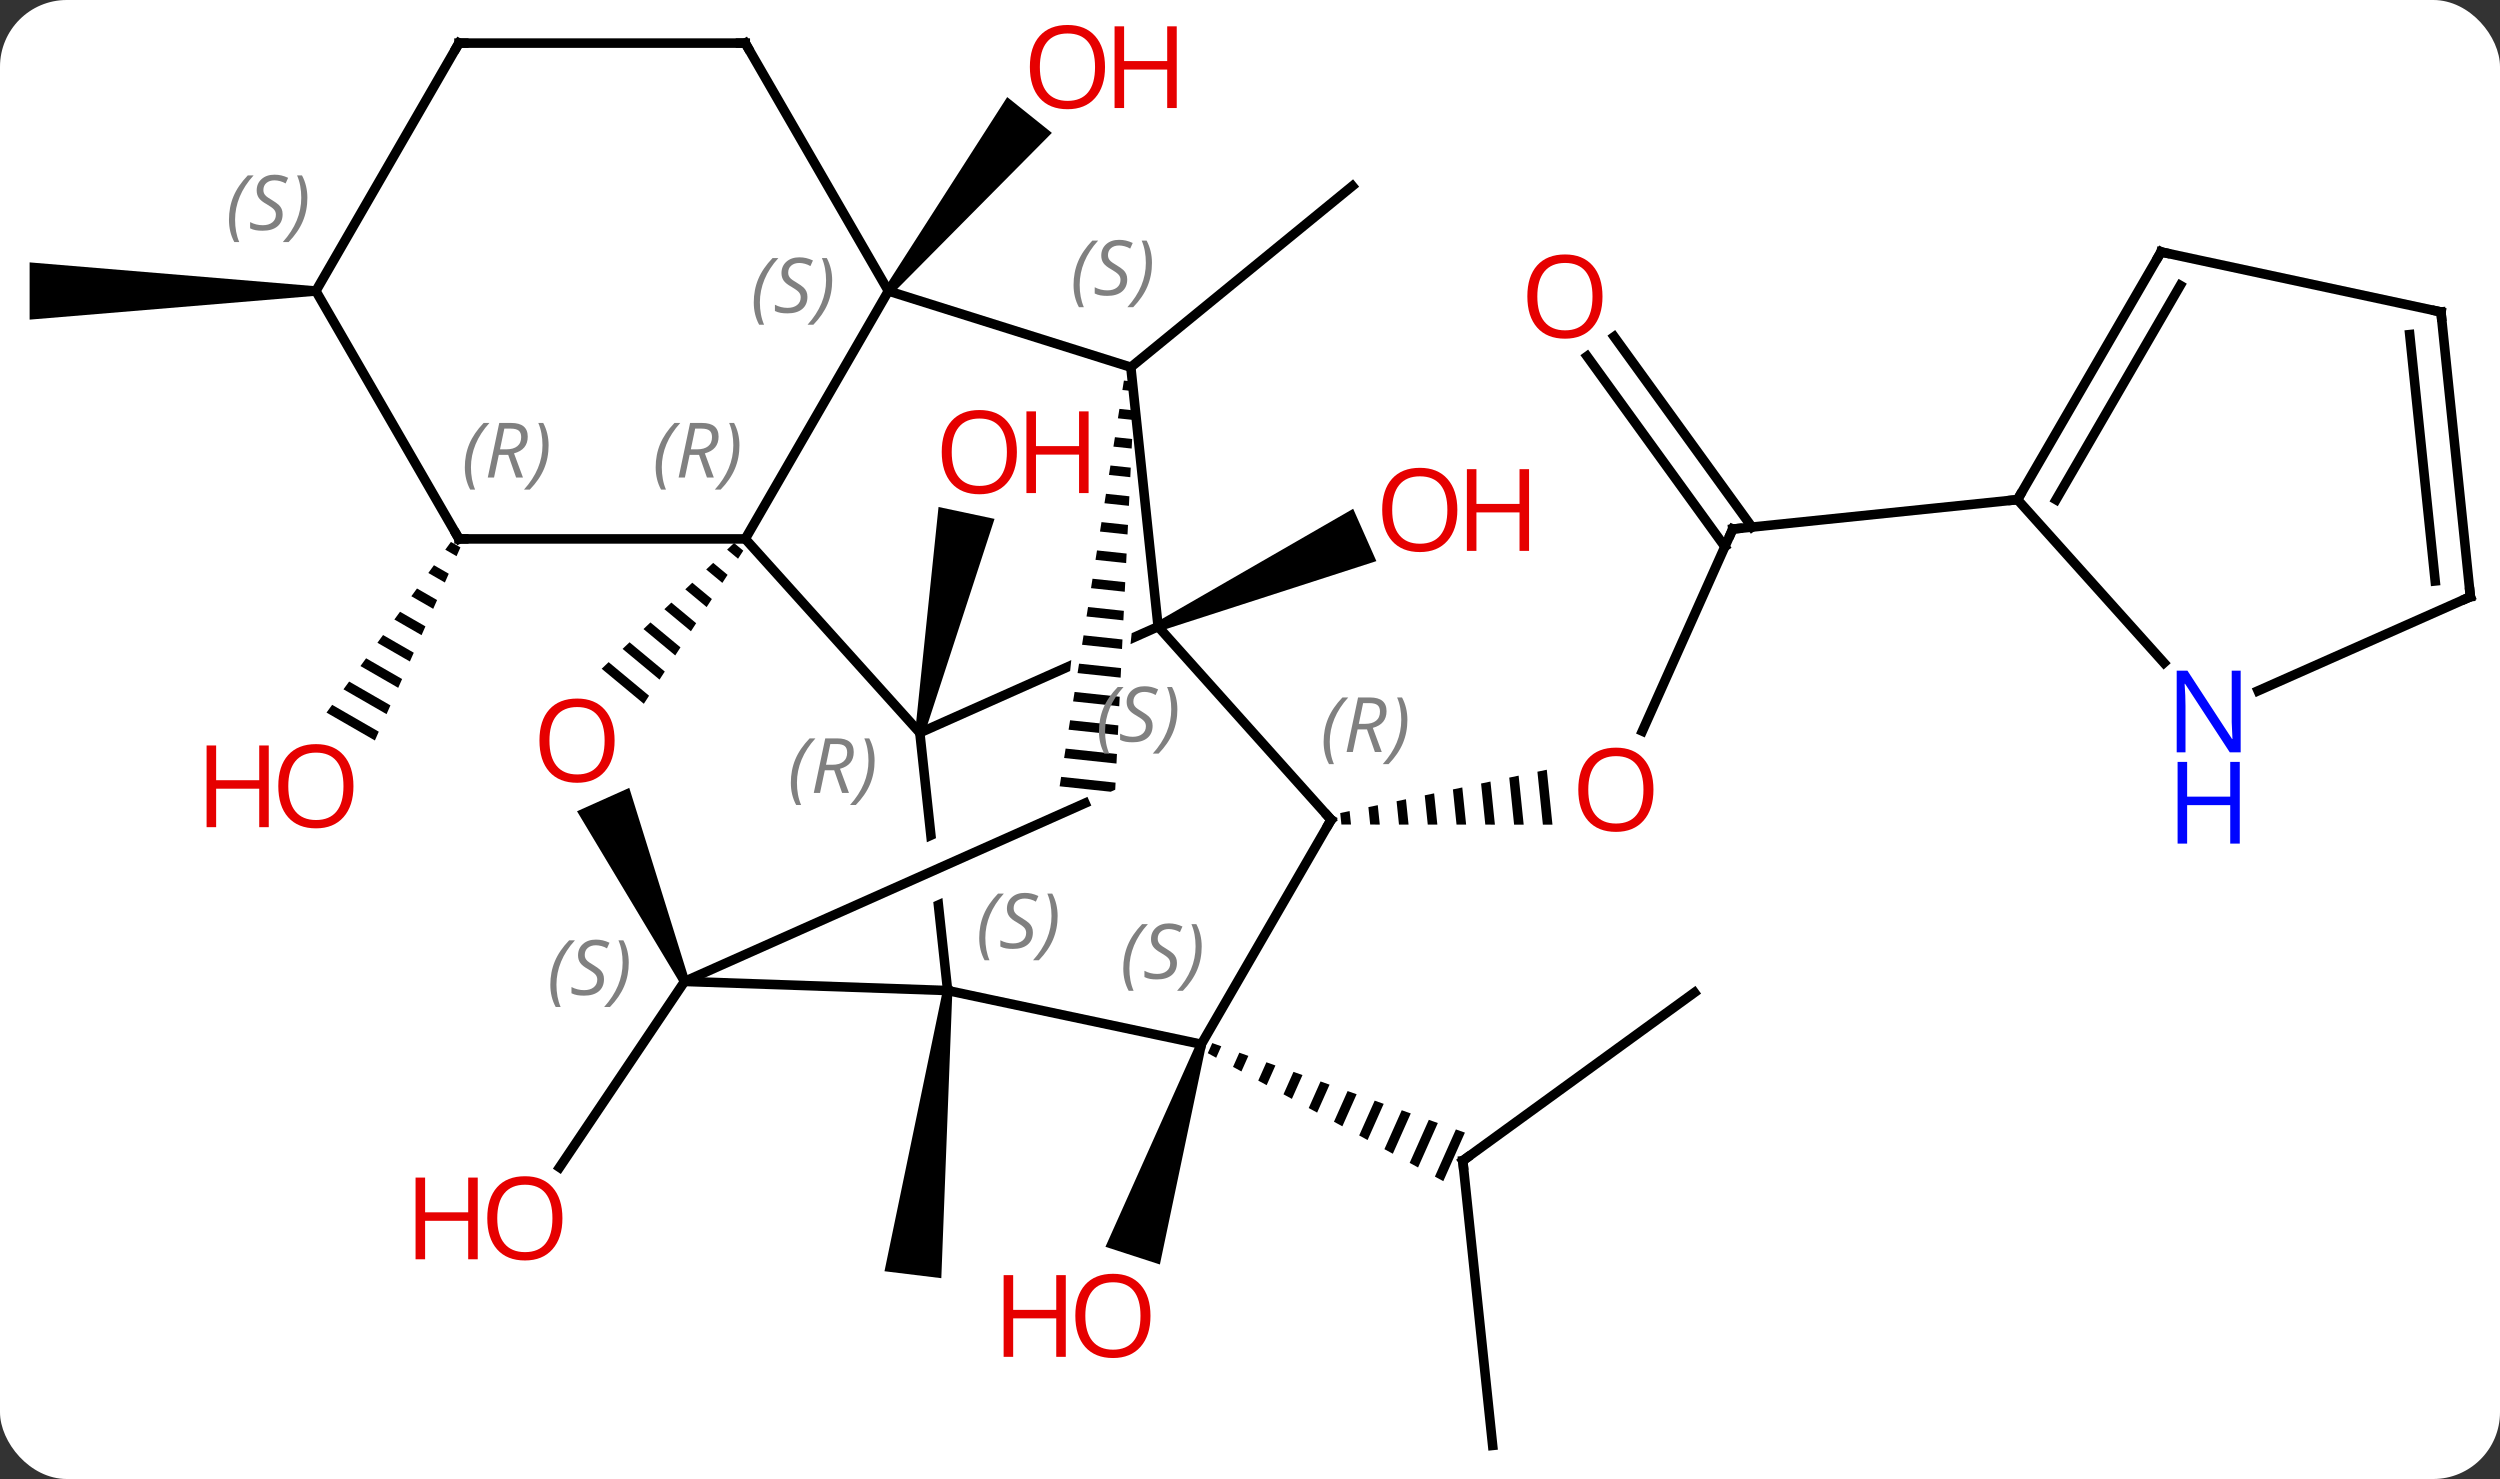 <svg width="262" viewBox="0 0 262 155" style="fill-opacity:1; color-rendering:auto; color-interpolation:auto; text-rendering:auto; stroke:black; stroke-linecap:square; stroke-miterlimit:10; shape-rendering:auto; stroke-opacity:1; fill:black; stroke-dasharray:none; font-weight:normal; stroke-width:1; font-family:'Open Sans'; font-style:normal; stroke-linejoin:miter; font-size:12; stroke-dashoffset:0; image-rendering:auto;" height="155" class="cas-substance-image" xmlns:xlink="http://www.w3.org/1999/xlink" xmlns="http://www.w3.org/2000/svg"><rect x="0" y="0" width="262" height="155" fill="#333333" stroke="none"/><svg class="cas-substance-single-component"><rect y="0" x="0" width="262" stroke="none" ry="7" rx="7" height="155" fill="white" class="cas-substance-group"/><svg y="0" x="0" width="262" viewBox="0 0 262 155" style="fill:black;" height="155" class="cas-substance-single-component-image"><svg><g><clipPath id="clipPath_749863aad4754b97b1ffe4f7de57cdc51" clipPathUnits="userSpaceOnUse"><path d="M-16.377 -31.219 L-46.166 -17.949 L-29.889 18.589 L1.934 4.413 L-11.03 -24.689 L-14.697 10.214 L-20.664 9.587 L-16.377 -31.219 Z"/></clipPath><clipPath id="clipPath_749863aad4754b97b1ffe4f7de57cdc52" clipPathUnits="userSpaceOnUse"><path d="M-15.119 -7.079 L-54.889 -2.79 L-52.582 18.601 L-15.084 1.905 L-13.852 4.67 L-15.119 -7.079 ZM-13.518 7.776 L-51.906 24.868 L-51.906 24.868 L-51.172 31.681 L-11.402 27.393 L-13.518 7.776 Z"/></clipPath><g transform="translate(131,78)" style="text-rendering:geometricPrecision; color-rendering:optimizeQuality; color-interpolation:linearRGB; stroke-linecap:butt; image-rendering:optimizeQuality;"><path style="stroke:none;" d="M-34.113 -1.102 L-35.091 -1.31 L-32.642 -24.867 L-26.773 -23.621 Z"/><path style="stroke:none;" d="M-37.506 -47.189 L-38.286 -47.815 L-25.445 -67.826 L-20.764 -64.073 Z"/><path style="stroke:none;" d="M-83.743 -21.205 L-84.335 -20.392 L-83.155 -19.711 L-82.747 -20.631 L-83.743 -21.205 ZM-85.521 -18.766 L-86.113 -17.953 L-86.113 -17.953 L-84.377 -16.952 L-83.97 -17.872 L-85.521 -18.766 ZM-87.299 -16.328 L-87.891 -15.515 L-85.6 -14.193 L-85.192 -15.113 L-87.299 -16.328 ZM-89.077 -13.889 L-89.67 -13.076 L-86.822 -11.434 L-86.415 -12.354 L-89.077 -13.889 ZM-90.855 -11.45 L-91.448 -10.637 L-88.045 -8.675 L-87.637 -9.595 L-87.637 -9.595 L-90.855 -11.45 ZM-92.633 -9.012 L-93.226 -8.199 L-93.226 -8.199 L-89.267 -5.916 L-88.86 -6.836 L-92.633 -9.012 ZM-94.411 -6.573 L-95.004 -5.76 L-90.49 -3.157 L-90.082 -4.077 L-94.411 -6.573 ZM-96.189 -4.134 L-96.782 -3.321 L-91.712 -0.398 L-91.305 -1.318 L-96.189 -4.134 Z"/><path style="stroke:none;" d="M-9.427 -11.873 L-9.833 -12.787 L10.811 -24.68 L13.244 -19.195 Z"/><path style="stroke:none;" d="M-32.185 25.748 L-31.193 25.87 L-32.35 55.954 L-38.306 55.226 Z"/><line y2="-39.516" y1="-58.506" x2="-12.489" x1="10.734" style="fill:none;"/><line y2="24.855" y1="44.342" x2="-59.253" x1="-72.361" style="fill:none;"/><path style="stroke:none;" d="M-97.896 -48.002 L-97.896 -47.002 L-127.896 -44.502 L-127.896 -50.502 Z"/><line y2="-22.554" y1="-1.376" x2="50.592" x1="41.119" style="fill:none;"/><path style="stroke:none;" d="M10.439 7 L9.455 7.206 L9.455 7.206 L9.579 8.412 L9.579 8.412 L10.585 8.413 L10.585 8.413 L10.439 7 ZM13.391 6.381 L12.407 6.587 L12.596 8.414 L12.596 8.414 L13.601 8.415 L13.601 8.415 L13.391 6.381 ZM16.343 5.762 L15.36 5.969 L15.612 8.416 L15.612 8.416 L16.617 8.416 L16.617 8.416 L16.343 5.762 ZM19.296 5.144 L18.312 5.35 L18.628 8.418 L18.628 8.418 L19.634 8.418 L19.634 8.418 L19.296 5.144 ZM22.248 4.525 L21.264 4.731 L21.264 4.731 L21.644 8.42 L21.644 8.42 L22.65 8.42 L22.65 8.42 L22.248 4.525 ZM25.2 3.906 L24.216 4.112 L24.66 8.421 L24.66 8.421 L25.666 8.422 L25.666 8.422 L25.2 3.906 ZM28.152 3.288 L27.168 3.494 L27.677 8.423 L27.677 8.423 L28.682 8.424 L28.682 8.424 L28.152 3.288 ZM31.104 2.669 L30.12 2.875 L30.693 8.425 L30.693 8.425 L31.698 8.426 L31.698 8.426 L31.104 2.669 Z"/><line y2="-42.715" y1="-22.762" x2="38.161" x1="52.602" style="fill:none;"/><line y2="-40.663" y1="-20.709" x2="35.325" x1="49.767" style="fill:none;"/><line y2="-25.638" y1="-22.554" x2="80.433" x1="50.592" style="fill:none;"/><line y2="73.482" y1="43.647" x2="25.428" x1="22.299" style="fill:none;"/><line y2="26.019" y1="43.647" x2="46.575" x1="22.299" style="fill:none;"/><path style="stroke:none;" d="M-3.954 31.315 L-4.425 32.373 L-4.425 32.373 L-3.544 32.852 L-3.544 32.852 L-3.009 31.65 L-3.009 31.65 L-3.954 31.315 ZM-1.117 32.321 L-1.78 33.81 L-1.78 33.81 L-0.899 34.289 L-0.899 34.289 L-0.172 32.656 L-0.172 32.656 L-1.117 32.321 ZM1.719 33.326 L0.864 35.247 L0.864 35.247 L1.746 35.726 L1.746 35.726 L2.665 33.661 L2.665 33.661 L1.719 33.326 ZM4.556 34.331 L3.509 36.684 L3.509 36.684 L4.39 37.163 L4.39 37.163 L5.502 34.666 L5.502 34.666 L4.556 34.331 ZM7.393 35.336 L6.153 38.122 L6.153 38.122 L7.035 38.601 L7.035 38.601 L8.339 35.671 L8.339 35.671 L7.393 35.336 ZM10.23 36.342 L8.798 39.559 L8.798 39.559 L9.68 40.038 L11.176 36.677 L11.176 36.677 L10.23 36.342 ZM13.067 37.347 L11.443 40.996 L11.443 40.996 L12.324 41.475 L14.012 37.682 L14.012 37.682 L13.067 37.347 ZM15.904 38.352 L14.087 42.433 L14.087 42.433 L14.969 42.912 L14.969 42.912 L16.849 38.687 L16.849 38.687 L15.904 38.352 ZM18.741 39.357 L16.732 43.87 L17.613 44.35 L17.613 44.35 L19.686 39.693 L19.686 39.693 L18.741 39.357 ZM21.578 40.363 L19.377 45.308 L19.377 45.308 L20.258 45.787 L20.258 45.787 L22.523 40.698 L22.523 40.698 L21.578 40.363 Z"/><path style="stroke:none;" d="M-5.579 31.283 L-4.627 31.591 L-9.443 54.518 L-15.149 52.665 Z"/><line y2="-1.206" y1="-21.522" x2="-34.602" x1="-52.896" style="fill:none;"/><line y2="-47.502" y1="-21.522" x2="-37.896" x1="-52.896" style="fill:none;"/><path style="stroke:none;" d="M-54.069 -21.092 L-54.8 -20.399 L-53.653 -19.445 L-53.104 -20.29 L-54.069 -21.092 ZM-56.26 -19.012 L-56.991 -18.318 L-56.991 -18.318 L-55.298 -16.912 L-55.298 -16.912 L-54.75 -17.756 L-54.75 -17.756 L-56.26 -19.012 ZM-58.451 -16.931 L-59.182 -16.237 L-56.944 -14.378 L-56.944 -14.378 L-56.395 -15.222 L-58.451 -16.931 ZM-60.642 -14.85 L-61.373 -14.157 L-58.589 -11.844 L-58.041 -12.688 L-60.642 -14.85 ZM-62.833 -12.769 L-63.563 -12.076 L-60.235 -9.31 L-59.686 -10.155 L-59.686 -10.155 L-62.833 -12.769 ZM-65.024 -10.689 L-65.754 -9.995 L-61.881 -6.776 L-61.332 -7.621 L-65.024 -10.689 ZM-67.215 -8.608 L-67.945 -7.914 L-63.526 -4.242 L-62.978 -5.087 L-67.215 -8.608 Z"/><line y2="-21.522" y1="-21.522" x2="-82.896" x1="-52.896" style="fill:none;"/><line y2="-12.33" y1="-1.206" x2="-9.63" x1="-34.602" style="fill:none; clip-path:url(#clipPath_749863aad4754b97b1ffe4f7de57cdc51);"/><line y2="25.809" y1="-1.206" x2="-31.689" x1="-34.602" style="fill:none; clip-path:url(#clipPath_749863aad4754b97b1ffe4f7de57cdc52);"/><line y2="-39.516" y1="-47.502" x2="-12.489" x1="-37.896" style="fill:none;"/><line y2="-73.482" y1="-47.502" x2="-52.896" x1="-37.896" style="fill:none;"/><path style="stroke:none;" d="M-58.797 24.651 L-59.709 25.059 L-70.528 7.021 L-65.053 4.568 Z"/><line y2="-47.502" y1="-21.522" x2="-97.896" x1="-82.896" style="fill:none;"/><line y2="-39.516" y1="-12.33" x2="-12.489" x1="-9.63" style="fill:none;"/><line y2="7.914" y1="-12.33" x2="8.502" x1="-9.63" style="fill:none;"/><line y2="24.855" y1="25.809" x2="-59.253" x1="-31.689" style="fill:none;"/><line y2="31.437" y1="25.809" x2="-5.103" x1="-31.689" style="fill:none;"/><path style="stroke:none;" d="M-13.216 -38.116 L-13.373 -37.127 L-13.373 -37.127 L-12.111 -36.993 L-12.111 -36.993 L-12.063 -37.993 L-12.063 -37.993 L-13.216 -38.116 ZM-13.686 -35.149 L-13.843 -34.16 L-13.843 -34.16 L-12.256 -33.992 L-12.256 -33.992 L-12.207 -34.992 L-12.207 -34.992 L-13.686 -35.149 ZM-14.156 -32.183 L-14.313 -31.194 L-14.313 -31.194 L-12.4 -30.991 L-12.4 -30.991 L-12.352 -31.991 L-12.352 -31.991 L-14.156 -32.183 ZM-14.626 -29.216 L-14.782 -28.227 L-14.782 -28.227 L-12.545 -27.99 L-12.545 -27.99 L-12.497 -28.99 L-12.497 -28.99 L-14.626 -29.216 ZM-15.096 -26.25 L-15.252 -25.261 L-15.252 -25.261 L-12.69 -24.988 L-12.69 -24.988 L-12.642 -25.989 L-12.642 -25.989 L-15.096 -26.25 ZM-15.566 -23.283 L-15.722 -22.294 L-15.722 -22.294 L-12.835 -21.987 L-12.835 -21.987 L-12.786 -22.988 L-12.786 -22.988 L-15.566 -23.283 ZM-16.035 -20.316 L-16.192 -19.328 L-16.192 -19.328 L-12.979 -18.986 L-12.979 -18.986 L-12.931 -19.987 L-12.931 -19.987 L-16.035 -20.316 ZM-16.505 -17.35 L-16.662 -16.361 L-16.662 -16.361 L-13.124 -15.985 L-13.124 -15.985 L-13.076 -16.985 L-13.076 -16.985 L-16.505 -17.35 ZM-16.975 -14.383 L-17.132 -13.394 L-17.132 -13.394 L-13.269 -12.984 L-13.269 -12.984 L-13.22 -13.984 L-13.22 -13.984 L-16.975 -14.383 ZM-17.445 -11.417 L-17.602 -10.428 L-17.602 -10.428 L-13.413 -9.983 L-13.413 -9.983 L-13.365 -10.983 L-13.365 -10.983 L-17.445 -11.417 ZM-17.915 -8.45 L-18.071 -7.461 L-18.071 -7.461 L-13.558 -6.982 L-13.558 -6.982 L-13.51 -7.982 L-13.51 -7.982 L-17.915 -8.45 ZM-18.385 -5.483 L-18.541 -4.495 L-18.541 -4.495 L-13.703 -3.981 L-13.703 -3.981 L-13.655 -4.981 L-13.655 -4.981 L-18.385 -5.483 ZM-18.854 -2.517 L-19.011 -1.528 L-13.848 -0.979 L-13.799 -1.98 L-13.799 -1.98 L-18.854 -2.517 ZM-19.324 0.45 L-19.481 1.439 L-13.992 2.022 L-13.944 1.021 L-19.324 0.45 ZM-19.794 3.416 L-19.951 4.405 L-19.951 4.405 L-14.6 4.974 L-14.6 4.974 L-14.124 4.762 L-14.124 4.762 L-14.089 4.022 L-14.089 4.022 L-19.794 3.416 Z"/><line y2="-73.482" y1="-73.482" x2="-82.896" x1="-52.896" style="fill:none;"/><line y2="6.171" y1="24.855" x2="-17.289" x1="-59.253" style="fill:none;"/><line y2="-73.482" y1="-47.502" x2="-82.896" x1="-97.896" style="fill:none;"/><line y2="31.437" y1="7.914" x2="-5.103" x1="8.502" style="fill:none;"/><line y2="-51.594" y1="-25.638" x2="95.478" x1="80.433" style="fill:none;"/><line y2="-48.09" y1="-25.631" x2="97.493" x1="84.474" style="fill:none;"/><line y2="-8.533" y1="-25.638" x2="95.783" x1="80.433" style="fill:none;"/><line y2="-45.306" y1="-51.594" x2="124.812" x1="95.478" style="fill:none;"/><line y2="-15.465" y1="-5.605" x2="127.896" x1="105.65" style="fill:none;"/><line y2="-15.465" y1="-45.306" x2="127.896" x1="124.812" style="fill:none;"/><line y2="-17.115" y1="-42.936" x2="124.207" x1="121.538" style="fill:none;"/></g><g transform="translate(131,78)" style="fill:rgb(230,0,0); text-rendering:geometricPrecision; color-rendering:optimizeQuality; image-rendering:optimizeQuality; font-family:'Open Sans'; stroke:rgb(230,0,0); color-interpolation:linearRGB;"><path style="stroke:none;" d="M-24.43 -30.622 Q-24.43 -28.56 -25.47 -27.38 Q-26.509 -26.2 -28.352 -26.2 Q-30.243 -26.2 -31.274 -27.364 Q-32.306 -28.529 -32.306 -30.638 Q-32.306 -32.732 -31.274 -33.88 Q-30.243 -35.029 -28.352 -35.029 Q-26.493 -35.029 -25.462 -33.857 Q-24.43 -32.685 -24.43 -30.622 ZM-31.259 -30.622 Q-31.259 -28.888 -30.516 -27.982 Q-29.774 -27.075 -28.352 -27.075 Q-26.93 -27.075 -26.204 -27.974 Q-25.477 -28.872 -25.477 -30.622 Q-25.477 -32.357 -26.204 -33.247 Q-26.93 -34.138 -28.352 -34.138 Q-29.774 -34.138 -30.516 -33.239 Q-31.259 -32.341 -31.259 -30.622 Z"/><path style="stroke:none;" d="M-16.915 -26.325 L-17.915 -26.325 L-17.915 -30.357 L-22.43 -30.357 L-22.43 -26.325 L-23.43 -26.325 L-23.43 -34.888 L-22.43 -34.888 L-22.43 -31.247 L-17.915 -31.247 L-17.915 -34.888 L-16.915 -34.888 L-16.915 -26.325 Z"/><path style="stroke:none;" d="M-15.194 -70.975 Q-15.194 -68.913 -16.233 -67.733 Q-17.272 -66.553 -19.115 -66.553 Q-21.006 -66.553 -22.037 -67.718 Q-23.069 -68.882 -23.069 -70.991 Q-23.069 -73.085 -22.037 -74.233 Q-21.006 -75.382 -19.115 -75.382 Q-17.256 -75.382 -16.225 -74.21 Q-15.194 -73.038 -15.194 -70.975 ZM-22.022 -70.975 Q-22.022 -69.241 -21.279 -68.335 Q-20.537 -67.428 -19.115 -67.428 Q-17.694 -67.428 -16.967 -68.327 Q-16.24 -69.225 -16.24 -70.975 Q-16.24 -72.71 -16.967 -73.6 Q-17.694 -74.491 -19.115 -74.491 Q-20.537 -74.491 -21.279 -73.593 Q-22.022 -72.694 -22.022 -70.975 Z"/><path style="stroke:none;" d="M-7.678 -66.678 L-8.678 -66.678 L-8.678 -70.71 L-13.194 -70.71 L-13.194 -66.678 L-14.194 -66.678 L-14.194 -75.241 L-13.194 -75.241 L-13.194 -71.6 L-8.678 -71.6 L-8.678 -75.241 L-7.678 -75.241 L-7.678 -66.678 Z"/><path style="stroke:none;" d="M-93.959 4.391 Q-93.959 6.453 -94.998 7.633 Q-96.037 8.813 -97.88 8.813 Q-99.771 8.813 -100.802 7.649 Q-101.834 6.484 -101.834 4.375 Q-101.834 2.281 -100.802 1.133 Q-99.771 -0.016 -97.88 -0.016 Q-96.021 -0.016 -94.99 1.156 Q-93.959 2.328 -93.959 4.391 ZM-100.787 4.391 Q-100.787 6.125 -100.044 7.031 Q-99.302 7.938 -97.88 7.938 Q-96.459 7.938 -95.732 7.039 Q-95.005 6.141 -95.005 4.391 Q-95.005 2.656 -95.732 1.766 Q-96.459 0.875 -97.88 0.875 Q-99.302 0.875 -100.044 1.774 Q-100.787 2.672 -100.787 4.391 Z"/><path style="stroke:none;" d="M-102.834 8.688 L-103.834 8.688 L-103.834 4.656 L-108.349 4.656 L-108.349 8.688 L-109.349 8.688 L-109.349 0.125 L-108.349 0.125 L-108.349 3.766 L-103.834 3.766 L-103.834 0.125 L-102.834 0.125 L-102.834 8.688 Z"/><path style="stroke:none;" d="M21.73 -24.565 Q21.73 -22.503 20.691 -21.323 Q19.652 -20.143 17.809 -20.143 Q15.918 -20.143 14.887 -21.308 Q13.855 -22.472 13.855 -24.581 Q13.855 -26.675 14.887 -27.823 Q15.918 -28.972 17.809 -28.972 Q19.668 -28.972 20.699 -27.8 Q21.73 -26.628 21.73 -24.565 ZM14.902 -24.565 Q14.902 -22.831 15.645 -21.925 Q16.387 -21.018 17.809 -21.018 Q19.23 -21.018 19.957 -21.917 Q20.684 -22.815 20.684 -24.565 Q20.684 -26.3 19.957 -27.19 Q19.23 -28.081 17.809 -28.081 Q16.387 -28.081 15.645 -27.183 Q14.902 -26.284 14.902 -24.565 Z"/><path style="stroke:none;" d="M29.246 -20.268 L28.246 -20.268 L28.246 -24.3 L23.73 -24.3 L23.73 -20.268 L22.73 -20.268 L22.73 -28.831 L23.73 -28.831 L23.73 -25.19 L28.246 -25.19 L28.246 -28.831 L29.246 -28.831 L29.246 -20.268 Z"/><path style="stroke:none;" d="M-72.058 49.676 Q-72.058 51.738 -73.098 52.918 Q-74.137 54.098 -75.98 54.098 Q-77.871 54.098 -78.902 52.934 Q-79.933 51.769 -79.933 49.66 Q-79.933 47.566 -78.902 46.418 Q-77.871 45.269 -75.98 45.269 Q-74.121 45.269 -73.09 46.441 Q-72.058 47.613 -72.058 49.676 ZM-78.887 49.676 Q-78.887 51.41 -78.144 52.316 Q-77.402 53.223 -75.98 53.223 Q-74.558 53.223 -73.832 52.324 Q-73.105 51.426 -73.105 49.676 Q-73.105 47.941 -73.832 47.051 Q-74.558 46.16 -75.98 46.16 Q-77.402 46.16 -78.144 47.059 Q-78.887 47.957 -78.887 49.676 Z"/><path style="stroke:none;" d="M-80.933 53.973 L-81.933 53.973 L-81.933 49.941 L-86.449 49.941 L-86.449 53.973 L-87.449 53.973 L-87.449 45.41 L-86.449 45.41 L-86.449 49.051 L-81.933 49.051 L-81.933 45.41 L-80.933 45.41 L-80.933 53.973 Z"/><path style="stroke:none;" d="M42.281 4.76 Q42.281 6.822 41.241 8.002 Q40.202 9.182 38.359 9.182 Q36.468 9.182 35.437 8.018 Q34.406 6.853 34.406 4.744 Q34.406 2.65 35.437 1.502 Q36.468 0.353 38.359 0.353 Q40.218 0.353 41.249 1.525 Q42.281 2.697 42.281 4.76 ZM35.452 4.76 Q35.452 6.494 36.195 7.4 Q36.937 8.307 38.359 8.307 Q39.781 8.307 40.507 7.408 Q41.234 6.51 41.234 4.76 Q41.234 3.025 40.507 2.135 Q39.781 1.244 38.359 1.244 Q36.937 1.244 36.195 2.143 Q35.452 3.041 35.452 4.76 Z"/></g><g transform="translate(131,78)" style="stroke-linecap:butt; text-rendering:geometricPrecision; color-rendering:optimizeQuality; image-rendering:optimizeQuality; font-family:'Open Sans'; color-interpolation:linearRGB; stroke-miterlimit:5;"><path style="fill:none;" d="M50.388 -22.098 L50.592 -22.554 L51.089 -22.605"/><path style="fill:rgb(230,0,0); stroke:none;" d="M36.941 -46.927 Q36.941 -44.865 35.901 -43.685 Q34.862 -42.505 33.019 -42.505 Q31.128 -42.505 30.097 -43.669 Q29.066 -44.834 29.066 -46.943 Q29.066 -49.037 30.097 -50.185 Q31.128 -51.334 33.019 -51.334 Q34.878 -51.334 35.909 -50.162 Q36.941 -48.99 36.941 -46.927 ZM30.112 -46.927 Q30.112 -45.193 30.855 -44.287 Q31.597 -43.38 33.019 -43.38 Q34.441 -43.38 35.167 -44.279 Q35.894 -45.177 35.894 -46.927 Q35.894 -48.662 35.167 -49.552 Q34.441 -50.443 33.019 -50.443 Q31.597 -50.443 30.855 -49.544 Q30.112 -48.646 30.112 -46.927 Z"/><path style="fill:none;" d="M22.351 44.144 L22.299 43.647 L22.704 43.353"/><path style="fill:rgb(230,0,0); stroke:none;" d="M-10.43 59.9 Q-10.43 61.962 -11.469 63.142 Q-12.508 64.322 -14.351 64.322 Q-16.242 64.322 -17.273 63.157 Q-18.305 61.993 -18.305 59.884 Q-18.305 57.79 -17.273 56.642 Q-16.242 55.493 -14.351 55.493 Q-12.492 55.493 -11.461 56.665 Q-10.43 57.837 -10.43 59.9 ZM-17.258 59.9 Q-17.258 61.634 -16.515 62.54 Q-15.773 63.447 -14.351 63.447 Q-12.93 63.447 -12.203 62.548 Q-11.476 61.65 -11.476 59.9 Q-11.476 58.165 -12.203 57.275 Q-12.93 56.384 -14.351 56.384 Q-15.773 56.384 -16.515 57.282 Q-17.258 58.181 -17.258 59.9 Z"/><path style="fill:rgb(230,0,0); stroke:none;" d="M-19.305 64.197 L-20.305 64.197 L-20.305 60.165 L-24.82 60.165 L-24.82 64.197 L-25.82 64.197 L-25.82 55.634 L-24.82 55.634 L-24.82 59.275 L-20.305 59.275 L-20.305 55.634 L-19.305 55.634 L-19.305 64.197 Z"/></g><g transform="translate(131,78)" style="stroke-linecap:butt; font-size:8.4px; fill:gray; text-rendering:geometricPrecision; image-rendering:optimizeQuality; color-rendering:optimizeQuality; font-family:'Open Sans'; font-style:italic; stroke:gray; color-interpolation:linearRGB; stroke-miterlimit:5;"><path style="stroke:none;" d="M-62.285 -29.018 Q-62.285 -30.346 -61.816 -31.471 Q-61.347 -32.596 -60.316 -33.675 L-59.706 -33.675 Q-60.675 -32.612 -61.16 -31.44 Q-61.644 -30.268 -61.644 -29.034 Q-61.644 -27.706 -61.206 -26.69 L-61.722 -26.69 Q-62.285 -27.721 -62.285 -29.018 ZM-58.724 -30.331 L-59.224 -27.956 L-59.881 -27.956 L-58.678 -33.675 L-57.428 -33.675 Q-55.693 -33.675 -55.693 -32.237 Q-55.693 -30.878 -57.131 -30.487 L-56.193 -27.956 L-56.912 -27.956 L-57.74 -30.331 L-58.724 -30.331 ZM-58.146 -33.081 Q-58.537 -31.159 -58.599 -30.909 L-57.943 -30.909 Q-57.193 -30.909 -56.787 -31.237 Q-56.381 -31.565 -56.381 -32.19 Q-56.381 -32.659 -56.639 -32.87 Q-56.896 -33.081 -57.49 -33.081 L-58.146 -33.081 ZM-53.507 -31.331 Q-53.507 -30.003 -53.984 -28.87 Q-54.46 -27.737 -55.476 -26.69 L-56.085 -26.69 Q-54.148 -28.846 -54.148 -31.331 Q-54.148 -32.659 -54.585 -33.675 L-54.07 -33.675 Q-53.507 -32.612 -53.507 -31.331 Z"/><path style="stroke:none;" d="M-48.12 4.038 Q-48.12 2.71 -47.652 1.585 Q-47.183 0.46 -46.152 -0.618 L-45.542 -0.618 Q-46.511 0.444 -46.995 1.616 Q-47.48 2.788 -47.48 4.022 Q-47.48 5.35 -47.042 6.366 L-47.558 6.366 Q-48.12 5.335 -48.12 4.038 ZM-44.56 2.725 L-45.06 5.1 L-45.717 5.1 L-44.514 -0.618 L-43.264 -0.618 Q-41.529 -0.618 -41.529 0.819 Q-41.529 2.179 -42.967 2.569 L-42.029 5.1 L-42.748 5.1 L-43.576 2.725 L-44.56 2.725 ZM-43.982 -0.025 Q-44.373 1.897 -44.435 2.147 L-43.779 2.147 Q-43.029 2.147 -42.623 1.819 Q-42.217 1.491 -42.217 0.866 Q-42.217 0.397 -42.474 0.186 Q-42.732 -0.025 -43.326 -0.025 L-43.982 -0.025 ZM-39.343 1.725 Q-39.343 3.054 -39.82 4.186 Q-40.296 5.319 -41.312 6.366 L-41.921 6.366 Q-39.984 4.21 -39.984 1.725 Q-39.984 0.397 -40.421 -0.618 L-39.906 -0.618 Q-39.343 0.444 -39.343 1.725 Z"/><path style="stroke:none;" d="M-52.005 -46.299 Q-52.005 -47.627 -51.536 -48.752 Q-51.067 -49.877 -50.036 -50.955 L-49.426 -50.955 Q-50.395 -49.893 -50.88 -48.721 Q-51.364 -47.549 -51.364 -46.315 Q-51.364 -44.986 -50.926 -43.971 L-51.442 -43.971 Q-52.005 -45.002 -52.005 -46.299 ZM-46.382 -46.893 Q-46.382 -46.065 -46.929 -45.611 Q-47.476 -45.158 -48.476 -45.158 Q-48.882 -45.158 -49.194 -45.213 Q-49.507 -45.268 -49.788 -45.408 L-49.788 -46.065 Q-49.163 -45.736 -48.46 -45.736 Q-47.835 -45.736 -47.46 -46.033 Q-47.085 -46.33 -47.085 -46.846 Q-47.085 -47.158 -47.288 -47.385 Q-47.491 -47.611 -48.054 -47.94 Q-48.648 -48.268 -48.874 -48.596 Q-49.101 -48.924 -49.101 -49.377 Q-49.101 -50.111 -48.585 -50.572 Q-48.069 -51.033 -47.226 -51.033 Q-46.851 -51.033 -46.515 -50.955 Q-46.179 -50.877 -45.804 -50.705 L-46.069 -50.111 Q-46.319 -50.268 -46.64 -50.354 Q-46.96 -50.44 -47.226 -50.44 Q-47.757 -50.44 -48.077 -50.166 Q-48.398 -49.893 -48.398 -49.424 Q-48.398 -49.221 -48.327 -49.072 Q-48.257 -48.924 -48.116 -48.791 Q-47.976 -48.658 -47.554 -48.408 Q-46.991 -48.065 -46.788 -47.869 Q-46.585 -47.674 -46.483 -47.44 Q-46.382 -47.205 -46.382 -46.893 ZM-43.788 -48.611 Q-43.788 -47.283 -44.264 -46.15 Q-44.741 -45.018 -45.756 -43.971 L-46.366 -43.971 Q-44.428 -46.127 -44.428 -48.611 Q-44.428 -49.94 -44.866 -50.955 L-44.35 -50.955 Q-43.788 -49.893 -43.788 -48.611 Z"/></g><g transform="translate(131,78)" style="stroke-linecap:butt; fill:rgb(230,0,0); text-rendering:geometricPrecision; color-rendering:optimizeQuality; image-rendering:optimizeQuality; font-family:'Open Sans'; stroke:rgb(230,0,0); color-interpolation:linearRGB; stroke-miterlimit:5;"><path style="stroke:none;" d="M-66.59 -0.385 Q-66.59 1.677 -67.629 2.857 Q-68.668 4.037 -70.511 4.037 Q-72.402 4.037 -73.433 2.873 Q-74.465 1.708 -74.465 -0.401 Q-74.465 -2.495 -73.433 -3.643 Q-72.402 -4.792 -70.511 -4.792 Q-68.652 -4.792 -67.621 -3.62 Q-66.59 -2.448 -66.59 -0.385 ZM-73.418 -0.385 Q-73.418 1.349 -72.675 2.255 Q-71.933 3.162 -70.511 3.162 Q-69.09 3.162 -68.363 2.263 Q-67.636 1.365 -67.636 -0.385 Q-67.636 -2.12 -68.363 -3.01 Q-69.09 -3.901 -70.511 -3.901 Q-71.933 -3.901 -72.675 -3.002 Q-73.418 -2.104 -73.418 -0.385 Z"/><path style="fill:none; stroke:black;" d="M-82.396 -21.522 L-82.896 -21.522 L-83.146 -21.955"/></g><g transform="translate(131,78)" style="stroke-linecap:butt; font-size:8.4px; fill:gray; text-rendering:geometricPrecision; image-rendering:optimizeQuality; color-rendering:optimizeQuality; font-family:'Open Sans'; font-style:italic; stroke:gray; color-interpolation:linearRGB; stroke-miterlimit:5;"><path style="stroke:none;" d="M-82.285 -29.018 Q-82.285 -30.346 -81.816 -31.471 Q-81.347 -32.596 -80.316 -33.675 L-79.707 -33.675 Q-80.675 -32.612 -81.16 -31.44 Q-81.644 -30.268 -81.644 -29.034 Q-81.644 -27.706 -81.207 -26.69 L-81.722 -26.69 Q-82.285 -27.721 -82.285 -29.018 ZM-78.725 -30.331 L-79.225 -27.956 L-79.881 -27.956 L-78.678 -33.675 L-77.428 -33.675 Q-75.693 -33.675 -75.693 -32.237 Q-75.693 -30.878 -77.131 -30.487 L-76.193 -27.956 L-76.912 -27.956 L-77.74 -30.331 L-78.725 -30.331 ZM-78.147 -33.081 Q-78.537 -31.159 -78.6 -30.909 L-77.943 -30.909 Q-77.193 -30.909 -76.787 -31.237 Q-76.381 -31.565 -76.381 -32.19 Q-76.381 -32.659 -76.639 -32.87 Q-76.897 -33.081 -77.49 -33.081 L-78.147 -33.081 ZM-73.507 -31.331 Q-73.507 -30.003 -73.984 -28.87 Q-74.461 -27.737 -75.476 -26.69 L-76.086 -26.69 Q-74.148 -28.846 -74.148 -31.331 Q-74.148 -32.659 -74.586 -33.675 L-74.07 -33.675 Q-73.507 -32.612 -73.507 -31.331 Z"/><path style="stroke:none;" d="M-15.829 -1.348 Q-15.829 -2.676 -15.361 -3.801 Q-14.892 -4.926 -13.861 -6.004 L-13.251 -6.004 Q-14.22 -4.942 -14.704 -3.77 Q-15.189 -2.598 -15.189 -1.364 Q-15.189 -0.035 -14.751 0.98 L-15.267 0.98 Q-15.829 -0.051 -15.829 -1.348 ZM-10.207 -1.942 Q-10.207 -1.114 -10.754 -0.66 Q-11.301 -0.207 -12.301 -0.207 Q-12.707 -0.207 -13.019 -0.262 Q-13.332 -0.317 -13.613 -0.457 L-13.613 -1.114 Q-12.988 -0.785 -12.285 -0.785 Q-11.66 -0.785 -11.285 -1.082 Q-10.91 -1.379 -10.91 -1.895 Q-10.91 -2.207 -11.113 -2.434 Q-11.316 -2.66 -11.879 -2.989 Q-12.473 -3.317 -12.699 -3.645 Q-12.926 -3.973 -12.926 -4.426 Q-12.926 -5.16 -12.41 -5.621 Q-11.894 -6.082 -11.051 -6.082 Q-10.676 -6.082 -10.34 -6.004 Q-10.004 -5.926 -9.629 -5.754 L-9.894 -5.16 Q-10.144 -5.317 -10.465 -5.403 Q-10.785 -5.489 -11.051 -5.489 Q-11.582 -5.489 -11.902 -5.215 Q-12.223 -4.942 -12.223 -4.473 Q-12.223 -4.27 -12.152 -4.121 Q-12.082 -3.973 -11.941 -3.84 Q-11.801 -3.707 -11.379 -3.457 Q-10.816 -3.114 -10.613 -2.918 Q-10.41 -2.723 -10.309 -2.489 Q-10.207 -2.254 -10.207 -1.942 ZM-7.612 -3.66 Q-7.612 -2.332 -8.089 -1.2 Q-8.566 -0.067 -9.581 0.98 L-10.191 0.98 Q-8.253 -1.176 -8.253 -3.66 Q-8.253 -4.989 -8.691 -6.004 L-8.175 -6.004 Q-7.612 -4.942 -7.612 -3.66 Z"/><path style="stroke:none;" d="M-28.378 20.308 Q-28.378 18.98 -27.909 17.855 Q-27.44 16.73 -26.409 15.652 L-25.8 15.652 Q-26.768 16.714 -27.253 17.886 Q-27.737 19.058 -27.737 20.292 Q-27.737 21.62 -27.3 22.636 L-27.815 22.636 Q-28.378 21.605 -28.378 20.308 ZM-22.755 19.714 Q-22.755 20.542 -23.302 20.995 Q-23.849 21.448 -24.849 21.448 Q-25.255 21.448 -25.568 21.394 Q-25.88 21.339 -26.162 21.198 L-26.162 20.542 Q-25.537 20.87 -24.833 20.87 Q-24.208 20.87 -23.833 20.573 Q-23.458 20.276 -23.458 19.761 Q-23.458 19.448 -23.662 19.222 Q-23.865 18.995 -24.427 18.667 Q-25.021 18.339 -25.247 18.011 Q-25.474 17.683 -25.474 17.23 Q-25.474 16.495 -24.958 16.034 Q-24.443 15.573 -23.599 15.573 Q-23.224 15.573 -22.888 15.652 Q-22.552 15.73 -22.177 15.902 L-22.443 16.495 Q-22.693 16.339 -23.013 16.253 Q-23.333 16.167 -23.599 16.167 Q-24.13 16.167 -24.451 16.441 Q-24.771 16.714 -24.771 17.183 Q-24.771 17.386 -24.701 17.534 Q-24.63 17.683 -24.49 17.816 Q-24.349 17.948 -23.927 18.198 Q-23.365 18.542 -23.162 18.737 Q-22.958 18.933 -22.857 19.167 Q-22.755 19.401 -22.755 19.714 ZM-20.161 17.995 Q-20.161 19.323 -20.637 20.456 Q-21.114 21.589 -22.13 22.636 L-22.739 22.636 Q-20.802 20.48 -20.802 17.995 Q-20.802 16.667 -21.239 15.652 L-20.723 15.652 Q-20.161 16.714 -20.161 17.995 Z"/><path style="stroke:none;" d="M-18.491 -48.132 Q-18.491 -49.46 -18.022 -50.585 Q-17.553 -51.71 -16.522 -52.788 L-15.912 -52.788 Q-16.881 -51.726 -17.366 -50.554 Q-17.85 -49.382 -17.85 -48.148 Q-17.85 -46.82 -17.413 -45.804 L-17.928 -45.804 Q-18.491 -46.835 -18.491 -48.132 ZM-12.868 -48.726 Q-12.868 -47.898 -13.415 -47.445 Q-13.962 -46.991 -14.962 -46.991 Q-15.368 -46.991 -15.681 -47.046 Q-15.993 -47.101 -16.274 -47.241 L-16.274 -47.898 Q-15.649 -47.57 -14.946 -47.57 Q-14.321 -47.57 -13.946 -47.866 Q-13.571 -48.163 -13.571 -48.679 Q-13.571 -48.991 -13.774 -49.218 Q-13.977 -49.445 -14.54 -49.773 Q-15.134 -50.101 -15.36 -50.429 Q-15.587 -50.757 -15.587 -51.21 Q-15.587 -51.945 -15.071 -52.406 Q-14.556 -52.866 -13.712 -52.866 Q-13.337 -52.866 -13.001 -52.788 Q-12.665 -52.71 -12.29 -52.538 L-12.556 -51.945 Q-12.806 -52.101 -13.126 -52.187 Q-13.446 -52.273 -13.712 -52.273 Q-14.243 -52.273 -14.563 -51.999 Q-14.884 -51.726 -14.884 -51.257 Q-14.884 -51.054 -14.813 -50.906 Q-14.743 -50.757 -14.602 -50.624 Q-14.462 -50.491 -14.04 -50.241 Q-13.477 -49.898 -13.274 -49.702 Q-13.071 -49.507 -12.97 -49.273 Q-12.868 -49.038 -12.868 -48.726 ZM-10.274 -50.445 Q-10.274 -49.116 -10.75 -47.984 Q-11.227 -46.851 -12.242 -45.804 L-12.852 -45.804 Q-10.914 -47.96 -10.914 -50.445 Q-10.914 -51.773 -11.352 -52.788 L-10.836 -52.788 Q-10.274 -51.726 -10.274 -50.445 Z"/><path style="fill:none; stroke:black;" d="M-52.646 -73.049 L-52.896 -73.482 L-53.396 -73.482"/><path style="stroke:none;" d="M-73.325 25.204 Q-73.325 23.876 -72.856 22.751 Q-72.388 21.626 -71.356 20.548 L-70.747 20.548 Q-71.716 21.61 -72.2 22.782 Q-72.684 23.954 -72.684 25.189 Q-72.684 26.517 -72.247 27.532 L-72.763 27.532 Q-73.325 26.501 -73.325 25.204 ZM-67.702 24.61 Q-67.702 25.439 -68.249 25.892 Q-68.796 26.345 -69.796 26.345 Q-70.202 26.345 -70.515 26.29 Q-70.827 26.235 -71.109 26.095 L-71.109 25.439 Q-70.484 25.767 -69.781 25.767 Q-69.156 25.767 -68.781 25.47 Q-68.406 25.173 -68.406 24.657 Q-68.406 24.345 -68.609 24.118 Q-68.812 23.892 -69.374 23.564 Q-69.968 23.235 -70.195 22.907 Q-70.421 22.579 -70.421 22.126 Q-70.421 21.392 -69.906 20.931 Q-69.39 20.47 -68.546 20.47 Q-68.171 20.47 -67.835 20.548 Q-67.499 20.626 -67.124 20.798 L-67.39 21.392 Q-67.64 21.235 -67.96 21.149 Q-68.281 21.064 -68.546 21.064 Q-69.077 21.064 -69.398 21.337 Q-69.718 21.61 -69.718 22.079 Q-69.718 22.282 -69.648 22.431 Q-69.577 22.579 -69.437 22.712 Q-69.296 22.845 -68.874 23.095 Q-68.312 23.439 -68.109 23.634 Q-67.906 23.829 -67.804 24.064 Q-67.702 24.298 -67.702 24.61 ZM-65.108 22.892 Q-65.108 24.22 -65.585 25.352 Q-66.061 26.485 -67.077 27.532 L-67.686 27.532 Q-65.749 25.376 -65.749 22.892 Q-65.749 21.564 -66.186 20.548 L-65.67 20.548 Q-65.108 21.61 -65.108 22.892 Z"/><path style="stroke:none;" d="M-107.004 -54.959 Q-107.004 -56.287 -106.536 -57.412 Q-106.067 -58.537 -105.036 -59.615 L-104.426 -59.615 Q-105.395 -58.553 -105.879 -57.381 Q-106.364 -56.209 -106.364 -54.975 Q-106.364 -53.647 -105.926 -52.631 L-106.442 -52.631 Q-107.004 -53.662 -107.004 -54.959 ZM-101.382 -55.553 Q-101.382 -54.725 -101.929 -54.272 Q-102.475 -53.819 -103.475 -53.819 Q-103.882 -53.819 -104.194 -53.873 Q-104.507 -53.928 -104.788 -54.069 L-104.788 -54.725 Q-104.163 -54.397 -103.46 -54.397 Q-102.835 -54.397 -102.46 -54.694 Q-102.085 -54.99 -102.085 -55.506 Q-102.085 -55.819 -102.288 -56.045 Q-102.491 -56.272 -103.054 -56.6 Q-103.647 -56.928 -103.874 -57.256 Q-104.1 -57.584 -104.1 -58.037 Q-104.1 -58.772 -103.585 -59.233 Q-103.069 -59.694 -102.225 -59.694 Q-101.85 -59.694 -101.515 -59.615 Q-101.179 -59.537 -100.804 -59.365 L-101.069 -58.772 Q-101.319 -58.928 -101.64 -59.014 Q-101.96 -59.1 -102.225 -59.1 Q-102.757 -59.1 -103.077 -58.826 Q-103.397 -58.553 -103.397 -58.084 Q-103.397 -57.881 -103.327 -57.733 Q-103.257 -57.584 -103.116 -57.451 Q-102.975 -57.319 -102.554 -57.069 Q-101.991 -56.725 -101.788 -56.53 Q-101.585 -56.334 -101.483 -56.1 Q-101.382 -55.865 -101.382 -55.553 ZM-98.787 -57.272 Q-98.787 -55.944 -99.264 -54.811 Q-99.74 -53.678 -100.756 -52.631 L-101.365 -52.631 Q-99.428 -54.787 -99.428 -57.272 Q-99.428 -58.6 -99.865 -59.615 L-99.35 -59.615 Q-98.787 -58.553 -98.787 -57.272 Z"/><path style="fill:none; stroke:black;" d="M8.168 7.542 L8.502 7.914 L8.252 8.347"/><path style="stroke:none;" d="M7.717 -0.25 Q7.717 -1.578 8.186 -2.703 Q8.655 -3.828 9.686 -4.906 L10.296 -4.906 Q9.327 -3.844 8.842 -2.672 Q8.358 -1.5 8.358 -0.266 Q8.358 1.063 8.796 2.078 L8.28 2.078 Q7.717 1.047 7.717 -0.25 ZM11.277 -1.562 L10.777 0.813 L10.121 0.813 L11.324 -4.906 L12.574 -4.906 Q14.309 -4.906 14.309 -3.469 Q14.309 -2.109 12.871 -1.719 L13.809 0.813 L13.09 0.813 L12.262 -1.562 L11.277 -1.562 ZM11.855 -4.312 Q11.465 -2.39 11.402 -2.14 L12.059 -2.14 Q12.809 -2.14 13.215 -2.469 Q13.621 -2.797 13.621 -3.422 Q13.621 -3.89 13.363 -4.101 Q13.105 -4.312 12.512 -4.312 L11.855 -4.312 ZM16.495 -2.562 Q16.495 -1.234 16.018 -0.102 Q15.541 1.031 14.526 2.078 L13.916 2.078 Q15.854 -0.078 15.854 -2.562 Q15.854 -3.89 15.416 -4.906 L15.932 -4.906 Q16.495 -3.844 16.495 -2.562 Z"/><path style="stroke:none;" d="M-13.279 23.505 Q-13.279 22.177 -12.81 21.052 Q-12.342 19.927 -11.31 18.849 L-10.701 18.849 Q-11.67 19.911 -12.154 21.083 Q-12.639 22.255 -12.639 23.489 Q-12.639 24.817 -12.201 25.833 L-12.717 25.833 Q-13.279 24.802 -13.279 23.505 ZM-7.657 22.911 Q-7.657 23.739 -8.204 24.192 Q-8.75 24.645 -9.75 24.645 Q-10.157 24.645 -10.469 24.591 Q-10.782 24.536 -11.063 24.395 L-11.063 23.739 Q-10.438 24.067 -9.735 24.067 Q-9.11 24.067 -8.735 23.77 Q-8.36 23.474 -8.36 22.958 Q-8.36 22.645 -8.563 22.419 Q-8.766 22.192 -9.329 21.864 Q-9.922 21.536 -10.149 21.208 Q-10.375 20.88 -10.375 20.427 Q-10.375 19.692 -9.86 19.231 Q-9.344 18.77 -8.5 18.77 Q-8.125 18.77 -7.789 18.849 Q-7.454 18.927 -7.079 19.099 L-7.344 19.692 Q-7.594 19.536 -7.914 19.45 Q-8.235 19.364 -8.5 19.364 Q-9.032 19.364 -9.352 19.638 Q-9.672 19.911 -9.672 20.38 Q-9.672 20.583 -9.602 20.731 Q-9.532 20.88 -9.391 21.013 Q-9.25 21.145 -8.829 21.395 Q-8.266 21.739 -8.063 21.934 Q-7.86 22.13 -7.758 22.364 Q-7.657 22.599 -7.657 22.911 ZM-5.062 21.192 Q-5.062 22.52 -5.539 23.653 Q-6.015 24.786 -7.031 25.833 L-7.64 25.833 Q-5.703 23.677 -5.703 21.192 Q-5.703 19.864 -6.14 18.849 L-5.625 18.849 Q-5.062 19.911 -5.062 21.192 Z"/><path style="fill:none; stroke:black;" d="M-82.396 -73.482 L-82.896 -73.482 L-83.146 -73.049"/><path style="fill:none; stroke:black;" d="M80.684 -26.071 L80.433 -25.638 L79.936 -25.587"/><path style="fill:none; stroke:black;" d="M95.227 -51.161 L95.478 -51.594 L95.967 -51.489"/></g><g transform="translate(131,78)" style="stroke-linecap:butt; fill:rgb(0,5,255); text-rendering:geometricPrecision; color-rendering:optimizeQuality; image-rendering:optimizeQuality; font-family:'Open Sans'; stroke:rgb(0,5,255); color-interpolation:linearRGB; stroke-miterlimit:5;"><path style="stroke:none;" d="M103.822 0.847 L102.681 0.847 L97.993 -6.34 L97.947 -6.34 Q98.04 -5.075 98.04 -4.028 L98.04 0.847 L97.118 0.847 L97.118 -7.715 L98.243 -7.715 L102.915 -0.559 L102.962 -0.559 Q102.962 -0.715 102.915 -1.575 Q102.868 -2.434 102.884 -2.809 L102.884 -7.715 L103.822 -7.715 L103.822 0.847 Z"/><path style="stroke:none;" d="M103.728 10.41 L102.728 10.41 L102.728 6.378 L98.212 6.378 L98.212 10.41 L97.212 10.41 L97.212 1.847 L98.212 1.847 L98.212 5.488 L102.728 5.488 L102.728 1.847 L103.728 1.847 L103.728 10.41 Z"/><path style="fill:none; stroke:black;" d="M124.323 -45.411 L124.812 -45.306 L124.863 -44.809"/><path style="fill:none; stroke:black;" d="M127.439 -15.262 L127.896 -15.465 L127.845 -15.962"/></g></g></svg></svg></svg></svg>